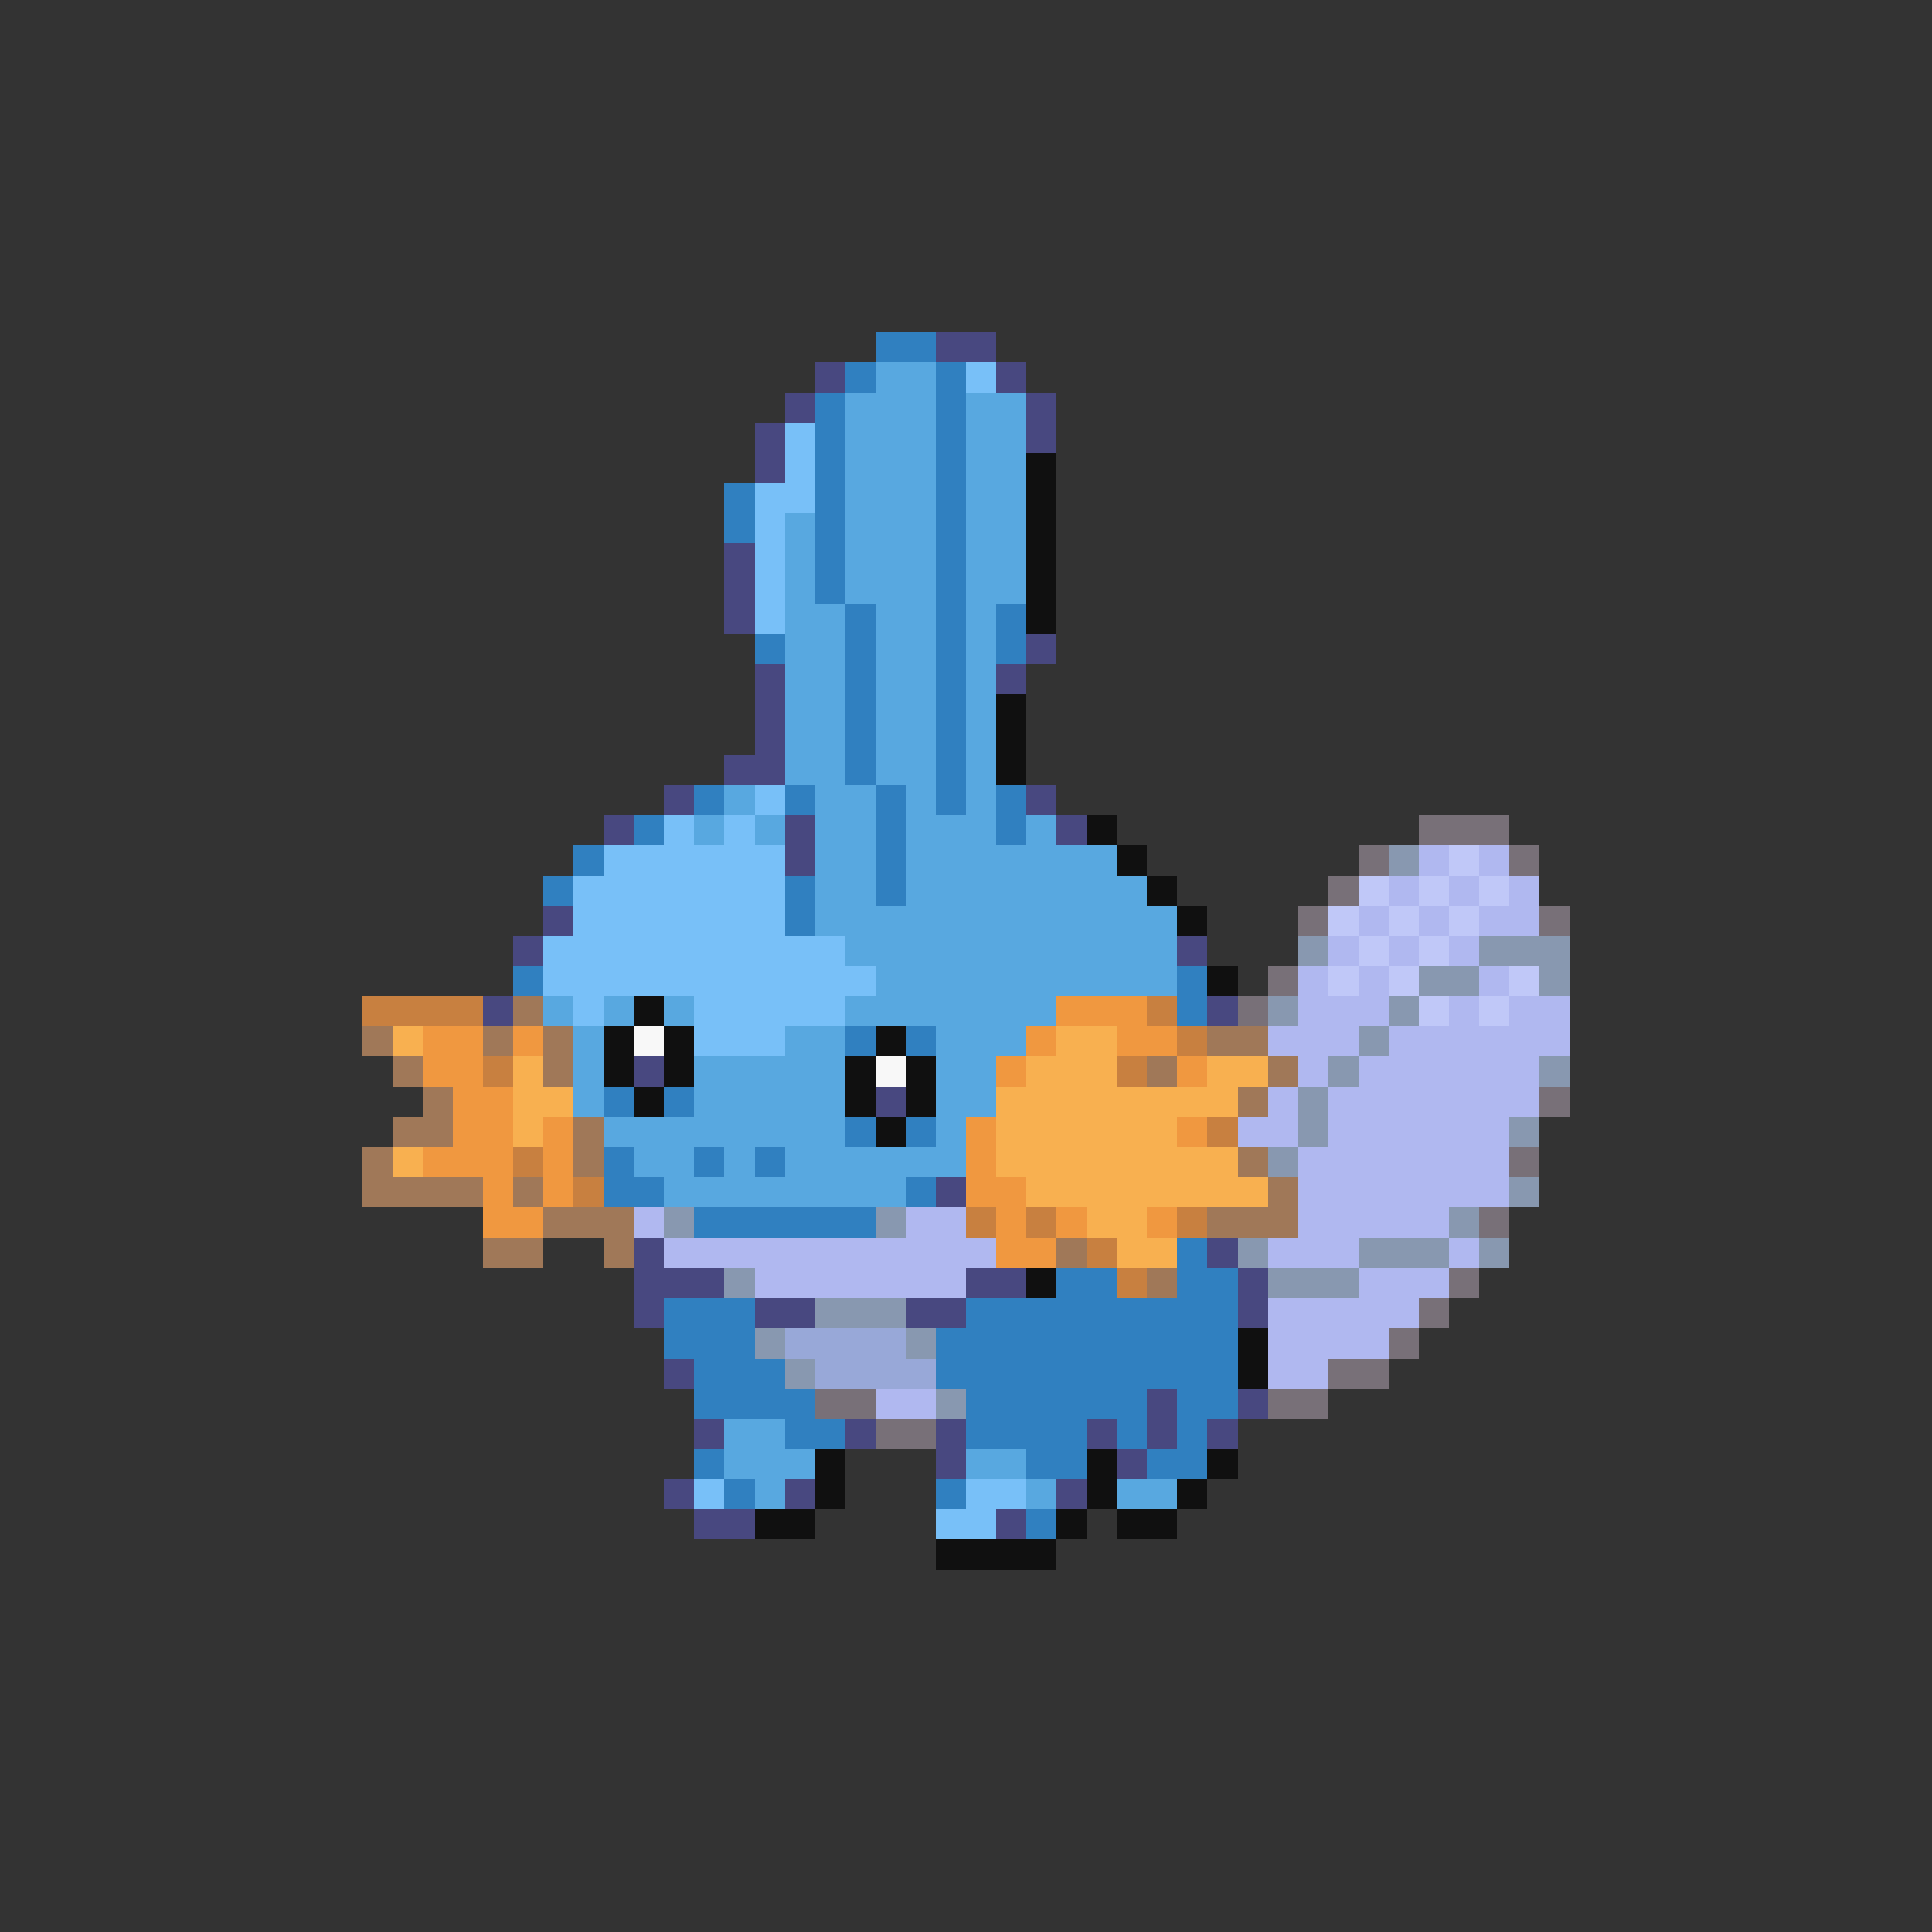 <svg xmlns="http://www.w3.org/2000/svg" viewBox="0 -0.5 64 64" shape-rendering="crispEdges">
<rect x="0" y="-0.5" width="64" height="64" fill="#333333" stroke="none"/>
<path stroke="#3080c0" d="M29 11h2M28 12h1M31 12h1M27 13h1M31 13h1M27 14h1M31 14h1M27 15h1M31 15h1M24 16h1M27 16h1M31 16h1M24 17h1M27 17h1M31 17h1M27 18h1M31 18h1M27 19h1M31 19h1M28 20h1M31 20h1M33 20h1M25 21h1M28 21h1M31 21h1M33 21h1M28 22h1M31 22h1M28 23h1M31 23h1M28 24h1M31 24h1M28 25h1M31 25h1M23 26h1M26 26h1M29 26h1M31 26h1M33 26h1M21 27h1M29 27h1M33 27h1M19 28h1M29 28h1M18 29h1M26 29h1M29 29h1M26 30h1M17 32h1M39 32h1M39 33h1M28 34h1M30 34h1M20 36h1M22 36h1M28 37h1M30 37h1M20 38h1M23 38h1M25 38h1M20 39h2M30 39h1M23 40h6M39 41h1M35 42h2M39 42h2M22 43h3M32 43h9M22 44h3M31 44h10M23 45h3M31 45h10M23 46h4M32 46h6M39 46h2M26 47h2M32 47h4M37 47h1M39 47h1M23 48h1M34 48h2M38 48h2M24 49h1M31 49h1M34 50h1" />
<path stroke="#484880" d="M31 11h2M27 12h1M33 12h1M26 13h1M34 13h1M25 14h1M34 14h1M25 15h1M24 18h1M24 19h1M24 20h1M34 21h1M25 22h1M33 22h1M25 23h1M25 24h1M24 25h2M22 26h1M34 26h1M20 27h1M26 27h1M35 27h1M26 28h1M18 30h1M17 31h1M39 31h1M16 33h1M40 33h1M21 35h1M29 36h1M31 39h1M21 41h1M40 41h1M21 42h3M32 42h2M41 42h1M21 43h1M25 43h2M30 43h2M41 43h1M22 45h1M38 46h1M41 46h1M23 47h1M28 47h1M31 47h1M36 47h1M38 47h1M40 47h1M31 48h1M37 48h1M22 49h1M26 49h1M35 49h1M23 50h2M33 50h1" />
<path stroke="#58a8e0" d="M29 12h2M28 13h3M32 13h2M28 14h3M32 14h2M28 15h3M32 15h2M28 16h3M32 16h2M26 17h1M28 17h3M32 17h2M26 18h1M28 18h3M32 18h2M26 19h1M28 19h3M32 19h2M26 20h2M29 20h2M32 20h1M26 21h2M29 21h2M32 21h1M26 22h2M29 22h2M32 22h1M26 23h2M29 23h2M32 23h1M26 24h2M29 24h2M32 24h1M26 25h2M29 25h2M32 25h1M24 26h1M27 26h2M30 26h1M32 26h1M23 27h1M25 27h1M27 27h2M30 27h3M34 27h1M27 28h2M30 28h7M27 29h2M30 29h8M27 30h12M28 31h11M29 32h10M18 33h1M20 33h1M22 33h1M28 33h7M19 34h1M26 34h2M31 34h3M19 35h1M23 35h5M31 35h2M19 36h1M23 36h5M31 36h2M20 37h8M31 37h1M21 38h2M24 38h1M26 38h6M22 39h8M24 47h2M24 48h3M32 48h2M25 49h1M34 49h1M37 49h2" />
<path stroke="#78c0f8" d="M32 12h1M26 14h1M26 15h1M25 16h2M25 17h1M25 18h1M25 19h1M25 20h1M25 26h1M22 27h1M24 27h1M20 28h6M19 29h7M19 30h7M18 31h10M18 32h11M19 33h1M23 33h5M23 34h3M23 49h1M32 49h2M31 50h2" />
<path stroke="#101010" d="M34 15h1M34 16h1M34 17h1M34 18h1M34 19h1M34 20h1M33 23h1M33 24h1M33 25h1M36 27h1M37 28h1M38 29h1M39 30h1M40 32h1M21 33h1M20 34h1M22 34h1M29 34h1M20 35h1M22 35h1M28 35h1M30 35h1M21 36h1M28 36h1M30 36h1M29 37h1M34 42h1M41 44h1M41 45h1M27 48h1M36 48h1M40 48h1M27 49h1M36 49h1M39 49h1M25 50h2M35 50h1M37 50h2M31 51h4" />
<path stroke="#787078" d="M47 27h3M45 28h1M50 28h1M44 29h1M43 30h1M51 30h1M42 32h1M41 33h1M51 36h1M50 38h1M49 40h1M48 42h1M47 43h1M46 44h1M44 45h2M27 46h2M42 46h2M29 47h2" />
<path stroke="#8898b0" d="M46 28h1M43 31h1M49 31h3M47 32h2M51 32h1M42 33h1M46 33h1M45 34h1M44 35h1M51 35h1M43 36h1M43 37h1M50 37h1M42 38h1M50 39h1M22 40h1M29 40h1M48 40h1M41 41h1M45 41h3M49 41h1M24 42h1M42 42h3M27 43h3M25 44h1M30 44h1M26 45h1M31 46h1" />
<path stroke="#b0b8f0" d="M47 28h1M49 28h1M46 29h1M48 29h1M50 29h1M45 30h1M47 30h1M49 30h2M44 31h1M46 31h1M48 31h1M43 32h1M45 32h1M49 32h1M43 33h3M48 33h1M50 33h2M42 34h3M46 34h6M43 35h1M45 35h6M42 36h1M44 36h7M41 37h2M44 37h6M43 38h7M43 39h7M21 40h1M30 40h2M43 40h5M22 41h11M42 41h3M48 41h1M25 42h7M45 42h3M42 43h5M42 44h4M42 45h2M29 46h2" />
<path stroke="#c0c8f8" d="M48 28h1M45 29h1M47 29h1M49 29h1M44 30h1M46 30h1M48 30h1M45 31h1M47 31h1M44 32h1M46 32h1M50 32h1M47 33h1M49 33h1" />
<path stroke="#c88040" d="M12 33h4M38 33h1M39 34h1M16 35h1M37 35h1M40 37h1M17 38h1M19 39h1M32 40h1M34 40h1M39 40h1M36 41h1M37 42h1" />
<path stroke="#a07858" d="M17 33h1M12 34h1M16 34h1M18 34h1M40 34h2M13 35h1M18 35h1M38 35h1M42 35h1M14 36h1M41 36h1M13 37h2M19 37h1M12 38h1M19 38h1M41 38h1M12 39h4M17 39h1M42 39h1M18 40h3M40 40h3M16 41h2M20 41h1M35 41h1M38 42h1" />
<path stroke="#f09840" d="M35 33h3M14 34h2M17 34h1M34 34h1M37 34h2M14 35h2M33 35h1M39 35h1M15 36h2M15 37h2M18 37h1M32 37h1M39 37h1M14 38h3M18 38h1M32 38h1M16 39h1M18 39h1M32 39h2M16 40h2M33 40h1M35 40h1M38 40h1M33 41h2" />
<path stroke="#f8b050" d="M13 34h1M35 34h2M17 35h1M34 35h3M40 35h2M17 36h2M33 36h8M17 37h1M33 37h6M13 38h1M33 38h8M34 39h8M36 40h2M37 41h2" />
<path stroke="#f8f8f8" d="M21 34h1M29 35h1" />
<path stroke="#98a8d8" d="M26 44h4M27 45h4" />
</svg>